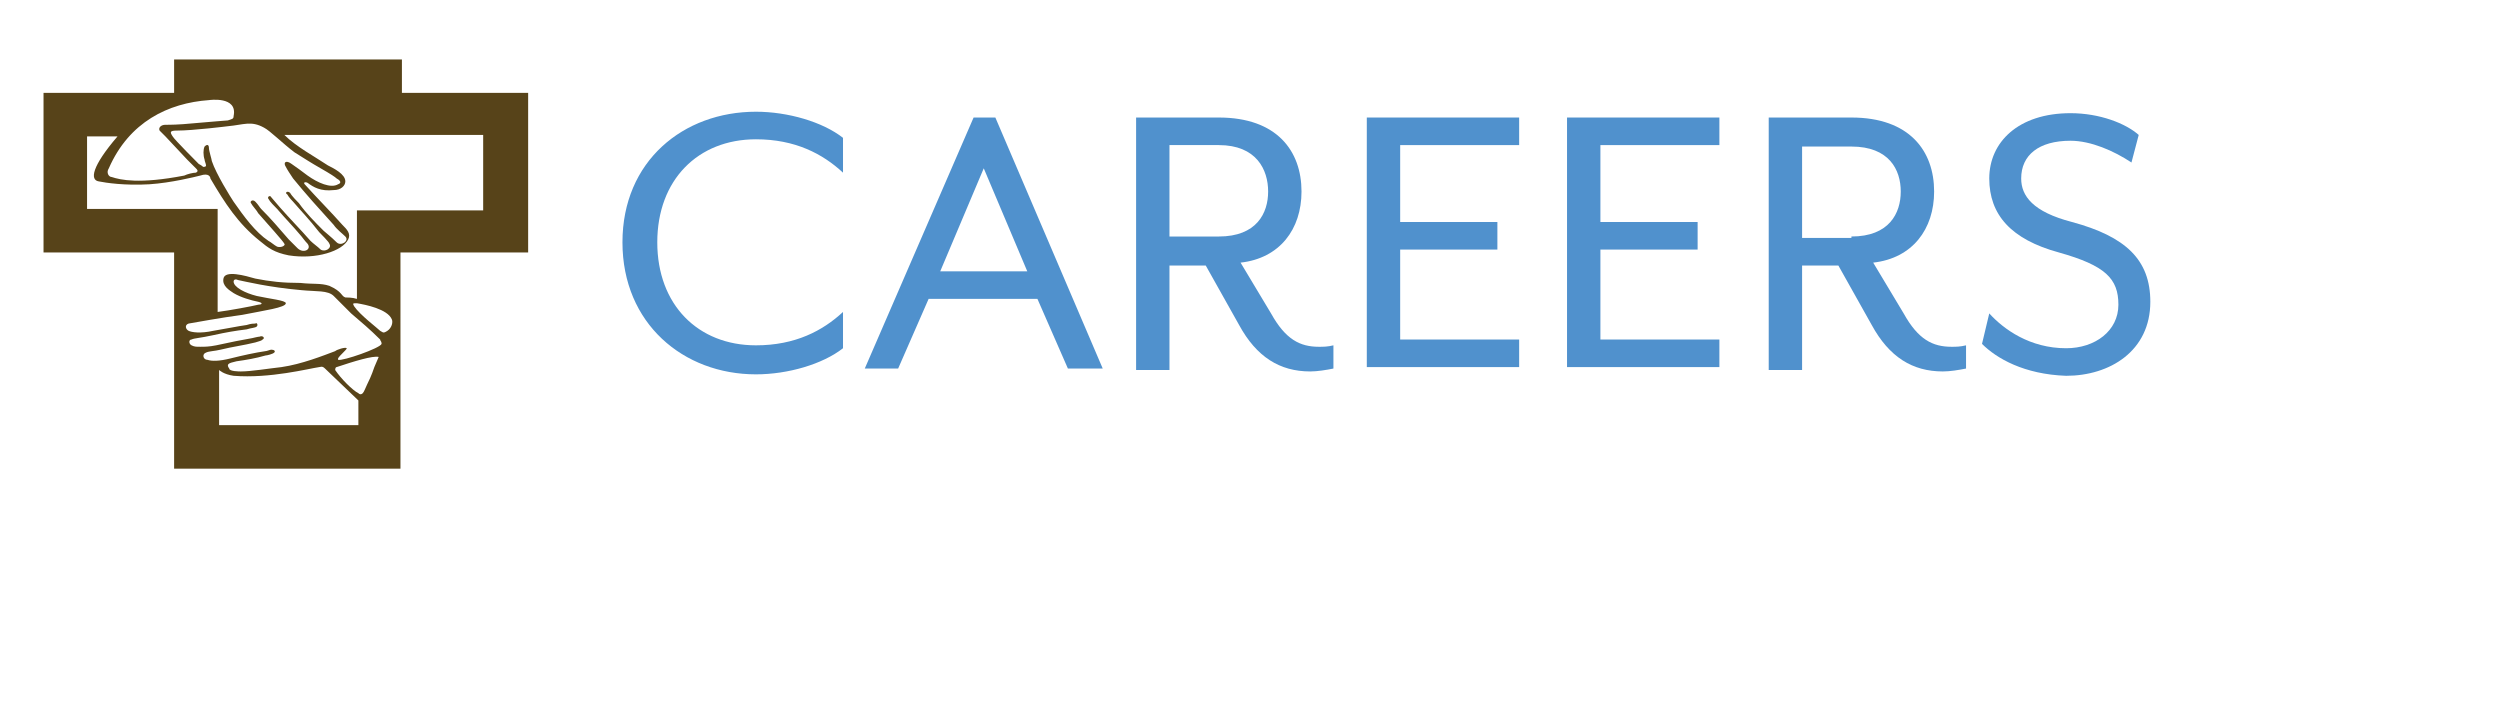 <?xml version="1.0" encoding="utf-8"?>
<!-- Generator: Adobe Illustrator 23.0.2, SVG Export Plug-In . SVG Version: 6.00 Build 0)  -->
<svg version="1.1" id="Layer_1" xmlns="http://www.w3.org/2000/svg" xmlns:xlink="http://www.w3.org/1999/xlink" x="0px" y="0px"
	 viewBox="0 0 172.3 48.9" style="enable-background:new 0 0 172.3 48.9;" xml:space="preserve">
<style type="text/css">
	.st0{fill:#5091CD;}
	.st1{fill:#574319;}
</style>
<g>
	<path class="st0" d="M42.9,16.7c0-5.6,4.2-9,9.2-9c2.2,0,4.6,0.7,6,1.8v2.4c-1.4-1.3-3.3-2.3-6-2.3c-4,0-6.8,2.8-6.8,7.1
		c0,4.3,2.8,7.1,6.8,7.1c2.7,0,4.6-1,6-2.3V24c-1.4,1.1-3.8,1.8-6,1.8C47.1,25.8,42.9,22.3,42.9,16.7z"/>
	<path class="st0" d="M67.1,8.1h1.5L76,25.4h-2.4l-2.1-4.8H64l-2.1,4.8h-2.3L67.1,8.1z M70.8,18.7l-3-7.1l-3,7.1H70.8z"/>
	<path class="st0" d="M85.4,22.4l-2.3-4.1h-2.5v7.2h-2.3V8.1H84c4,0,5.7,2.3,5.7,5.1c0,2.6-1.5,4.6-4.2,4.9l2.1,3.5
		c1,1.8,2,2.3,3.3,2.3c0.3,0,0.6,0,1-0.1v1.6c-0.5,0.1-1.1,0.2-1.6,0.2C88.2,25.6,86.6,24.6,85.4,22.4z M84,16.3
		c2.6,0,3.4-1.6,3.4-3.1S86.6,10,84,10h-3.4v6.3H84z"/>
	<path class="st0" d="M94.2,8.1h10.5V10h-8.2v5.3h6.7v1.9h-6.7v6.2h8.2v1.9H94.2V8.1z"/>
	<path class="st0" d="M108,8.1h10.5V10h-8.2v5.3h6.7v1.9h-6.7v6.2h8.2v1.9H108V8.1z"/>
	<path class="st0" d="M129,22.4l-2.3-4.1h-2.5v7.2h-2.3V8.1h5.7c4,0,5.7,2.3,5.7,5.1c0,2.6-1.5,4.6-4.2,4.9l2.1,3.5
		c1,1.8,2,2.3,3.3,2.3c0.3,0,0.6,0,1-0.1v1.6c-0.5,0.1-1.1,0.2-1.6,0.2C131.8,25.6,130.2,24.6,129,22.4z M127.6,16.3
		c2.6,0,3.4-1.6,3.4-3.1s-0.8-3.1-3.4-3.1h-3.4v6.3H127.6z"/>
	<path class="st0" d="M136.6,23.7l0.5-2.1c1,1.1,2.8,2.4,5.3,2.4c2,0,3.6-1.2,3.6-3c0-1.8-0.9-2.7-4.1-3.6c-3.3-0.9-4.8-2.6-4.8-5.1
		c0-2.5,2-4.5,5.6-4.5c2,0,3.8,0.7,4.7,1.5l-0.5,1.9c-1.2-0.8-2.8-1.5-4.2-1.5c-2.2,0-3.4,1-3.4,2.6c0,1.2,0.8,2.3,3.5,3
		c3.7,1,5.4,2.6,5.4,5.5c0,3.4-2.8,5.1-5.8,5.1C139.5,25.8,137.6,24.7,136.6,23.7z"/>
</g>
<path class="st1" d="M27.7,6.4V4.1H12v2.3H3v11H12v14.9h15.6V17.4h8.8v-11H27.7z M18.2,8.8c0.4,0.2,1.3,1.1,2.1,1.7
	c0.8,0.5,1.1,0.7,1.8,1.1c0.7,0.4,1,0.6,1.1,0.7c0.2,0.1,0.4,0.3,0.1,0.4c-0.5,0.3-1.4-0.1-2.1-0.6c-0.4-0.3-0.8-0.6-1.1-0.8
	c-0.4-0.3-0.6-0.1-0.4,0.2c0.1,0.2,0.3,0.5,0.5,0.8c0.9,1.1,1.8,2.1,2.8,3.2c0.2,0.3,0.6,0.6,0.8,0.8c0.3,0.3-0.3,0.7-0.6,0.4
	c-0.4-0.4-0.8-0.7-0.9-0.8c-0.6-0.6-1.2-1.2-1.7-1.9c-0.1-0.1-0.5-0.5-0.6-0.7c-0.2-0.2-0.4,0-0.2,0.1c0.1,0.2,0.4,0.5,0.4,0.5
	c0.6,0.7,1.1,1.2,1.8,2.1c0.1,0.1,0.7,0.7,0.7,0.8c0.2,0.3-0.3,0.6-0.6,0.4c-0.2-0.2-0.5-0.4-0.7-0.6c-0.7-0.8-1.4-1.5-2.1-2.3
	c-0.1-0.1-0.5-0.6-0.6-0.7c-0.1-0.2-0.3,0-0.2,0.1c0.1,0.2,0.4,0.5,0.6,0.7c0.6,0.7,1.1,1.2,1.6,1.8c0.1,0.1,0.3,0.4,0.5,0.6
	c0.3,0.4-0.3,0.7-0.7,0.3c-0.2-0.2-0.5-0.5-0.6-0.6c-0.7-0.8-1.2-1.4-1.9-2.1c-0.1-0.1-0.2-0.3-0.4-0.5c-0.2-0.2-0.4,0-0.3,0.1
	c0.1,0.2,0.4,0.5,0.5,0.7c0.7,0.8,1.7,1.9,1.8,2.1c0.1,0.1-0.2,0.3-0.5,0.2c-0.2-0.1-0.4-0.3-0.6-0.4c-0.9-0.6-1.7-1.7-2.4-2.7
	c-0.2-0.3-1.2-1.9-1.5-2.8c0-0.1-0.2-0.7-0.2-0.9c0-0.2-0.1-0.3-0.3-0.1c-0.1,0.2-0.1,0.6,0,0.9c0,0.1,0.1,0.3,0.1,0.4
	c0,0.1-0.1,0.1-0.2,0.1c-0.1-0.1-0.3-0.2-0.3-0.2s-1.7-1.7-1.8-1.9C11.7,9.1,11.7,9,12.2,9c1.1,0,3.5-0.3,3.5-0.3
	C16.8,8.6,17.3,8.3,18.2,8.8 M14.4,6.9c0,0,2-0.3,1.7,1.1c0,0.2-0.1,0.2-0.4,0.3c0,0-1.3,0.1-2.4,0.2c-1,0.1-1.6,0.1-1.9,0.1
	c-0.3,0-0.5,0.2-0.4,0.4c0,0,0.4,0.4,0.4,0.4l1.5,1.6c0,0,0.5,0.5,0.6,0.6c0.1,0.1,0.2,0.2,0,0.3c-0.2,0-0.6,0.1-0.8,0.2
	c-3.1,0.6-4.4,0.3-5,0.1c-0.2,0-0.4-0.3-0.2-0.6C8.9,8.4,11.6,7.1,14.4,6.9 M24.7,29.3h-9.6v-3.8c0,0,0.3,0.3,1,0.4
	c2.5,0.2,5.2-0.5,5.9-0.6c0.1,0,0.2-0.1,0.4,0.1l2.3,2.2V29.3z M26.1,24.6c-0.1,0.2-0.2,0.5-0.3,0.7c-0.2,0.6-0.4,1-0.5,1.2
	c-0.1,0.2-0.2,0.5-0.3,0.6c-0.1,0.1-0.2,0.1-0.3,0c-0.4-0.2-1.2-1-1.6-1.6c0,0,0-0.2,0.1-0.2C24.4,24.9,25.7,24.5,26.1,24.6
	C26.1,24.5,26.1,24.5,26.1,24.6 M26.3,23.7c-0.1,0.3-2.7,1.2-3,1.1c0,0,0-0.1,0-0.1c0.1-0.2,0.6-0.6,0.6-0.7
	c-0.1-0.1-0.7,0.1-0.8,0.2c-0.8,0.3-2.3,0.9-3.7,1.1c-0.9,0.1-2.1,0.3-2.8,0.3c-0.1,0-0.8,0-0.8-0.2C15.5,25,16,25,16.3,24.9
	c0.7-0.1,1.3-0.2,2-0.4c0.1,0,0.5-0.1,0.6-0.2c0.1-0.1,0-0.2-0.2-0.2c-0.1,0-0.3,0.1-0.4,0.1c-0.7,0.1-1.6,0.3-2.4,0.5
	c-0.8,0.2-1.3,0.2-1.6,0.1c-0.3,0-0.4-0.4-0.1-0.5c0.2-0.1,0.6-0.1,1-0.2c0.8-0.2,1.6-0.3,2.4-0.5c0.3-0.1,0.4-0.1,0.5-0.2
	c0.2-0.1,0-0.3-0.2-0.2c-0.1,0-0.5,0.1-0.5,0.1c-0.6,0.1-1.6,0.3-2.5,0.5c-0.5,0.1-0.8,0.1-1.1,0.1c-0.3,0-0.4,0-0.6-0.1
	c-0.2-0.1-0.2-0.4,0-0.4c0.2-0.1,0.6-0.1,1.5-0.3c0.9-0.2,1.5-0.3,2.3-0.4c0.3-0.1,0.6-0.1,0.7-0.2c0.1-0.1,0-0.3-0.1-0.2
	c-0.1,0-0.3,0-0.6,0.1c-0.7,0.1-1.1,0.2-2.3,0.4c-0.9,0.2-1.5,0.1-1.7,0c-0.2-0.1-0.3-0.4,0-0.5c0.6-0.1,2.2-0.4,3.7-0.6
	c1.5-0.3,3-0.5,3-0.8c0-0.2-1.1-0.3-2-0.5c-0.8-0.2-1.6-0.6-1.6-1c0-0.1,0.1-0.2,0.3-0.1c0.5,0.1,2.1,0.5,4.4,0.7
	c1,0.1,1.8,0,2.2,0.4c0.1,0.1,0.9,0.9,1.2,1.2c0.7,0.6,1.3,1.1,2,1.8C26.2,23.5,26.3,23.5,26.3,23.7 M26.7,22.8
	c-0.3,0.2-0.3,0.1-0.5,0c-0.2-0.2-1.4-1.1-1.8-1.7c-0.1-0.2-0.1-0.2,0.2-0.2c0.6,0.1,2.1,0.4,2.4,1.1C27.1,22.2,27,22.6,26.7,22.8
	 M33.4,14.5h-8.8v6.1c-0.3-0.1-0.7-0.1-0.8-0.1c-0.3-0.1-0.2-0.4-1.1-0.8c-0.6-0.2-1.1-0.1-2-0.2c-1.2,0-2.1-0.1-3.1-0.3
	c-0.7-0.2-2.1-0.6-2.2,0c-0.1,0.5,0.4,0.8,0.7,1c0.5,0.3,1.2,0.5,1.7,0.6c0.4,0.1,0.2,0.2,0,0.2c-0.4,0.1-2,0.4-2.8,0.5v-7.1h-9V9.4
	h2.1c-1.8,2.1-1.9,3-1.3,3.1c0.5,0.1,1.8,0.3,3.5,0.2c1.5-0.1,3.1-0.5,3.5-0.6c0.6-0.2,0.7,0.1,0.7,0.2c1,1.7,1.9,3.1,3.4,4.3
	c0.6,0.5,1,0.8,2,1c1.9,0.3,3.7-0.3,4.1-1.1c0.2-0.4-0.1-0.7-0.4-1c-0.8-0.9-1.7-1.8-2.6-2.8c-0.1-0.1,0-0.2,0.2-0.1
	c0.4,0.3,0.9,0.6,1.8,0.5c0.5,0,0.8-0.3,0.8-0.6c0-0.5-0.8-0.9-1.2-1.1c-0.9-0.6-2.2-1.3-3-2.1h13.7V14.5z"/>
</svg>
